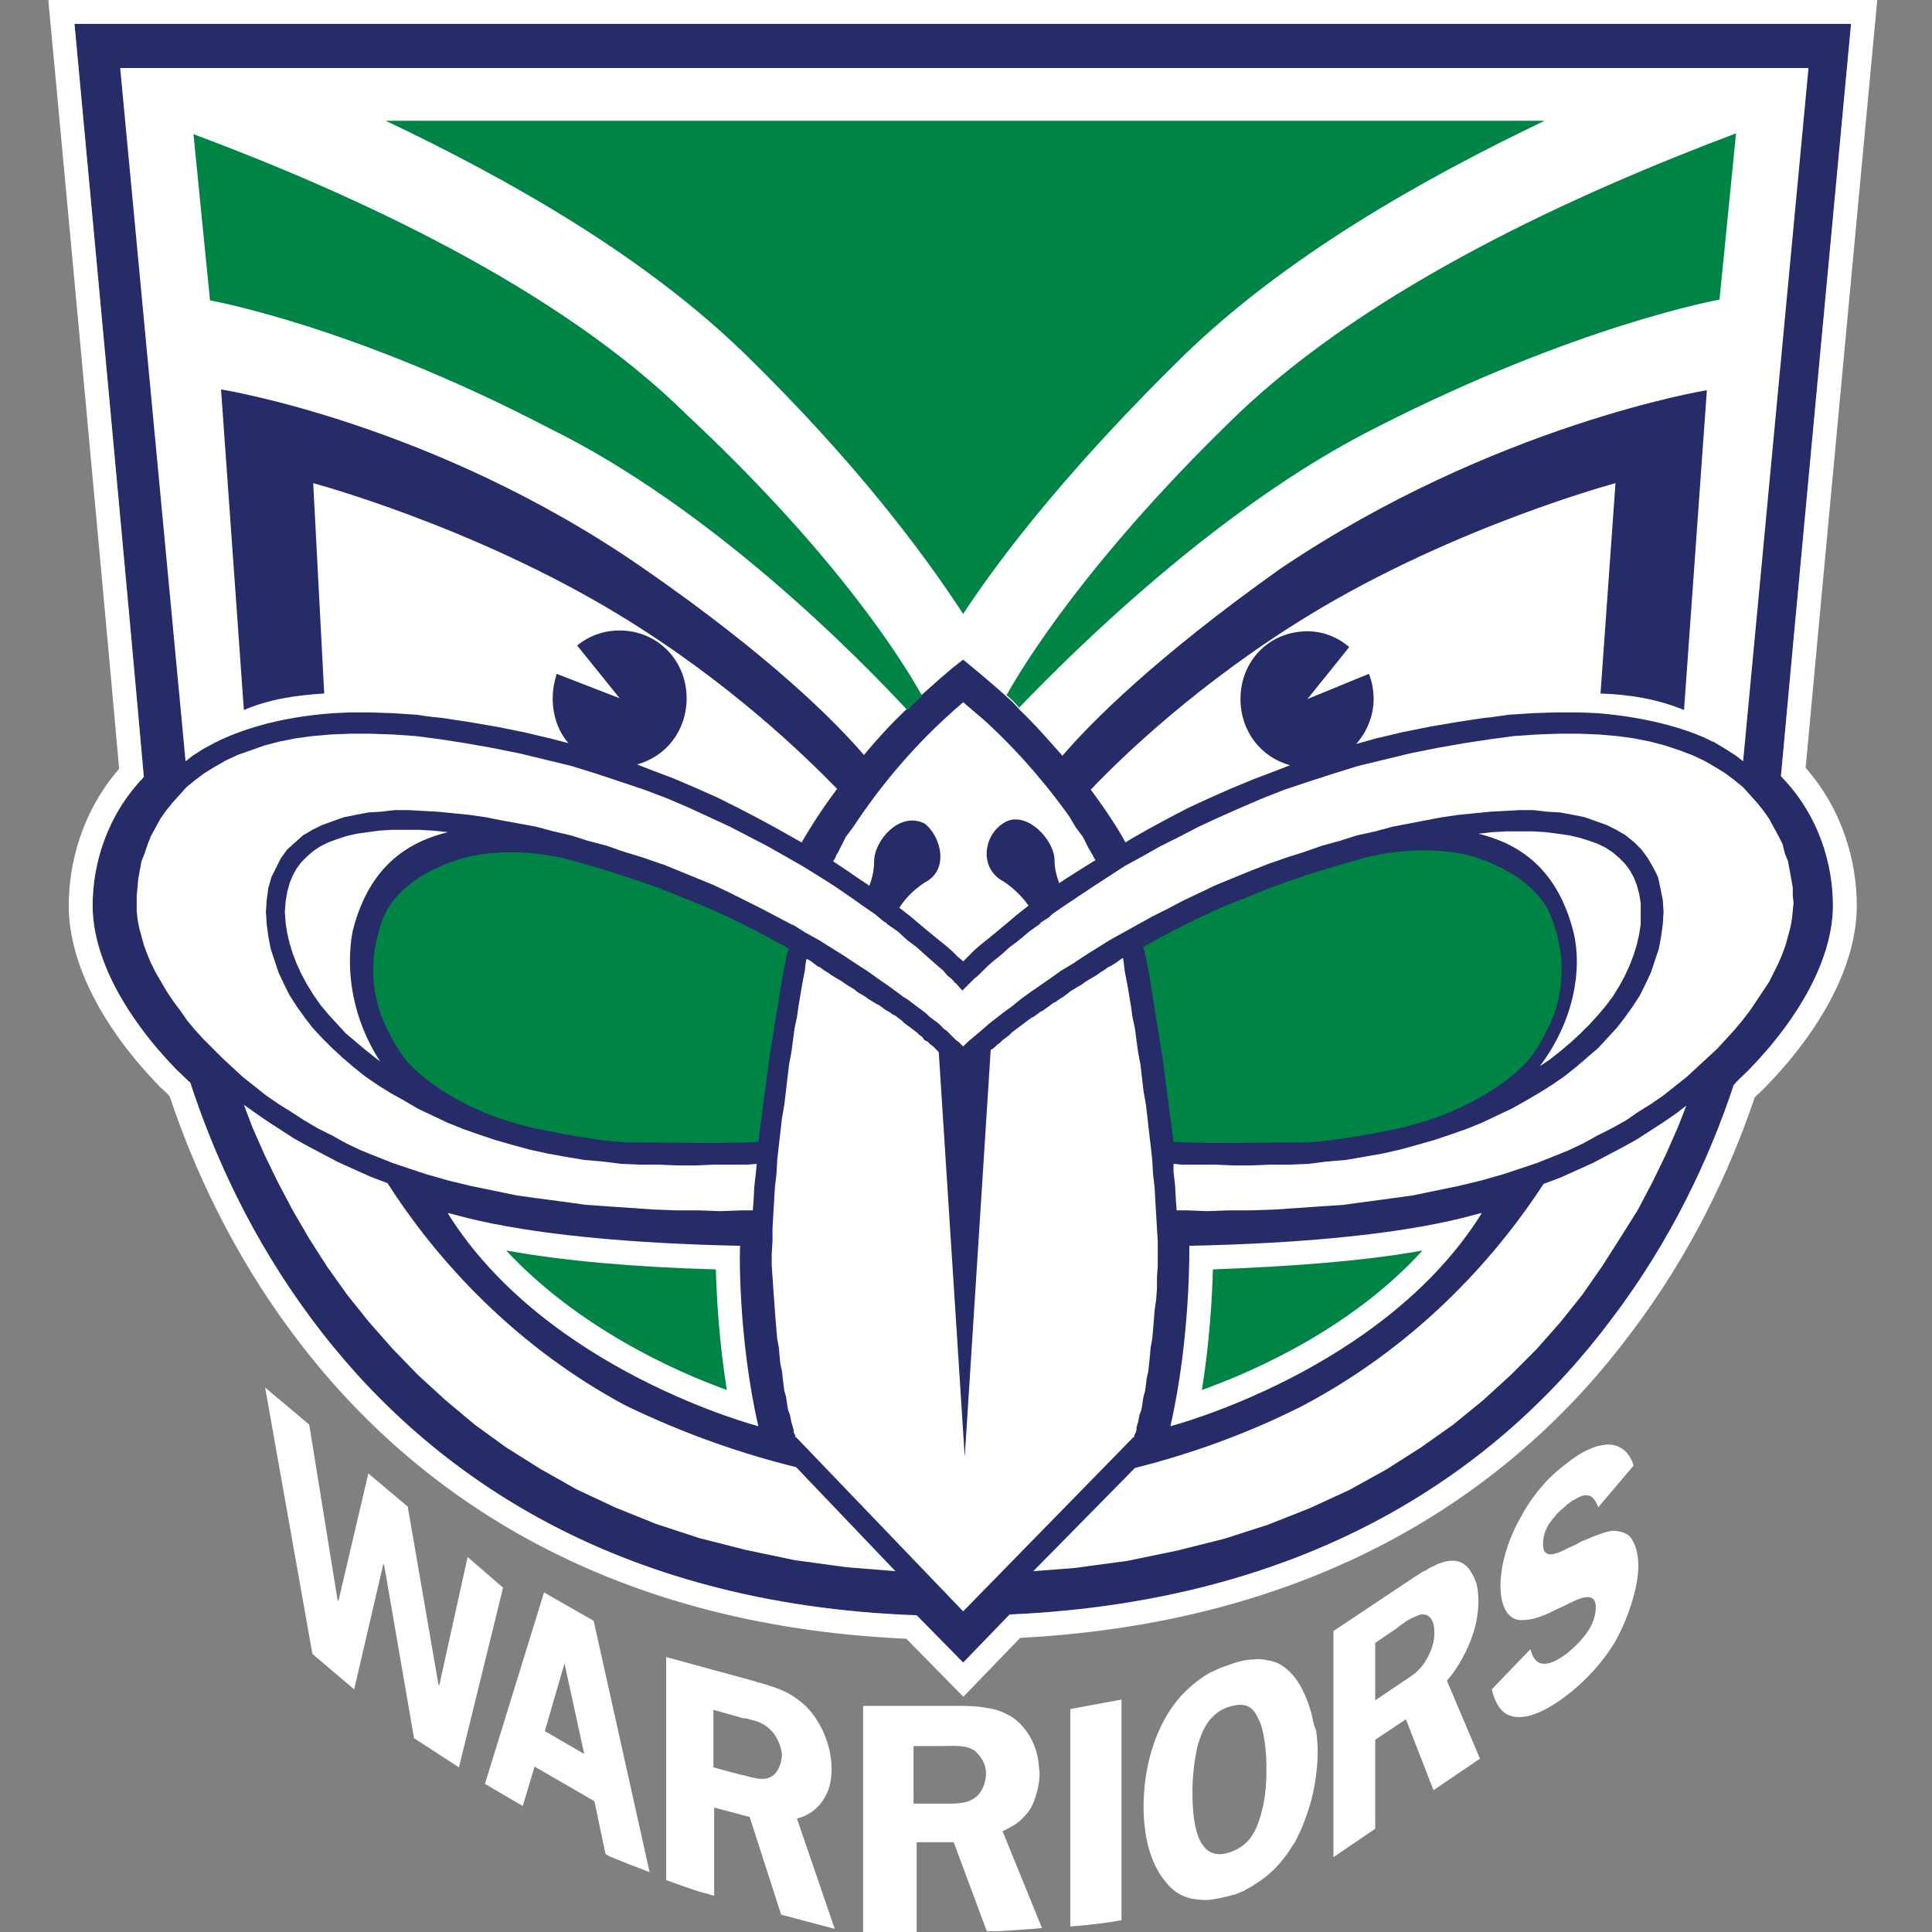 <svg width="80" height="80" viewBox="0 0 80 80" fill="none" xmlns="http://www.w3.org/2000/svg">
<rect x="0" y="0" width="80" height="80" fill="#808080" stroke="none"/>
<path d="M37.86 80H35.739V70.637H39.556C39.948 70.637 40.372 70.637 40.763 70.703C40.959 70.735 41.155 70.768 41.35 70.833C41.546 70.898 41.709 70.996 41.905 71.094C42.557 71.551 42.949 72.301 43.014 73.084C43.014 73.182 43.047 73.312 43.047 73.443C43.047 73.834 42.949 74.226 42.818 74.585C42.753 74.715 42.721 74.813 42.655 74.911C42.557 75.074 42.427 75.205 42.296 75.335C42.199 75.433 42.101 75.498 42.003 75.564C41.84 75.661 41.677 75.759 41.514 75.824L43.145 79.837C42.459 79.902 41.807 79.935 41.318 79.968H40.861L39.491 76.281H37.958V80H37.86ZM34.206 74.324C34.369 74.03 34.434 73.639 34.434 73.247C34.434 72.334 34.043 71.323 33.358 70.637C33.097 70.409 32.836 70.213 32.575 70.083C32.379 69.985 32.216 69.92 32.02 69.855C31.922 69.822 31.825 69.789 31.727 69.757C31.531 69.691 31.335 69.659 31.172 69.594L27.584 68.615V77.847C28.203 78.075 28.823 78.304 29.345 78.434C29.41 78.467 29.476 78.467 29.573 78.499V74.846L31.042 75.237L32.346 79.282L34.565 79.87L32.999 75.302C33.521 75.172 33.945 74.846 34.206 74.324ZM44.319 79.772C45.167 79.707 45.918 79.609 46.44 79.511V70.376L44.319 70.768V79.772ZM54.367 71.257C54.367 71.192 54.334 71.127 54.334 71.061C54.171 70.442 53.943 69.887 53.617 69.463C53.486 69.3 53.356 69.169 53.225 69.072C53.193 69.039 53.127 69.006 53.095 68.974C52.899 68.843 52.703 68.778 52.475 68.745C52.41 68.745 52.377 68.713 52.312 68.713C52.181 68.713 52.083 68.68 51.953 68.713C51.659 68.713 51.333 68.778 50.974 68.908C50.811 68.974 50.681 69.006 50.517 69.072C50.387 69.137 50.224 69.202 50.093 69.267C49.637 69.528 49.212 69.887 48.854 70.279C47.81 71.486 47.353 73.215 47.353 74.813C47.353 75.988 47.614 77.129 48.234 77.88C48.266 77.945 48.332 77.978 48.364 78.043C48.658 78.369 49.017 78.565 49.408 78.63C49.637 78.663 49.865 78.695 50.126 78.663C50.387 78.63 50.648 78.565 50.941 78.499C51.007 78.467 51.072 78.467 51.17 78.434C51.3 78.369 51.464 78.336 51.594 78.239C51.724 78.173 51.855 78.108 51.985 78.01C52.573 77.651 53.095 77.129 53.486 76.477C53.584 76.346 53.682 76.183 53.747 76.02C53.812 75.89 53.877 75.759 53.943 75.596C54.106 75.172 54.269 74.715 54.367 74.258C54.497 73.639 54.563 73.052 54.563 72.497C54.563 72.203 54.53 71.91 54.497 71.649C54.432 71.518 54.4 71.388 54.367 71.257ZM22.527 65.94L20.08 73.867L21.646 74.781L22.136 73.149L24.615 74.585L25.072 76.77L25.235 76.868C25.626 77.031 26.213 77.26 26.898 77.521L24.582 67.114L22.527 65.94ZM61.022 65.287C60.957 65.157 60.891 65.059 60.826 64.961C60.663 64.765 60.5 64.667 60.272 64.635C60.011 64.602 59.75 64.667 59.456 64.798C59.423 64.831 59.391 64.831 59.325 64.863C59.26 64.896 59.162 64.928 59.097 64.994C59.065 65.026 59.032 65.026 58.967 65.059C58.869 65.091 58.804 65.157 58.706 65.222C58.575 65.287 58.445 65.385 58.347 65.45L55.215 67.538V76.901L56.944 75.727V72.04L58.216 71.192L59.358 74.128L61.283 72.823L59.913 69.594C60.402 69.039 60.794 68.289 61.022 67.571C61.152 67.147 61.218 66.69 61.218 66.299C61.218 66.005 61.185 65.744 61.12 65.516C61.087 65.45 61.055 65.353 61.022 65.287ZM52.246 75.009C52.214 75.107 52.214 75.172 52.181 75.237C51.953 76.02 51.594 76.477 50.909 76.705C49.506 77.162 49.376 75.335 49.376 74.161C49.376 73.802 49.408 73.345 49.474 72.888C49.506 72.725 49.539 72.529 49.571 72.366C49.604 72.269 49.604 72.203 49.637 72.138C49.865 71.388 50.256 70.866 50.909 70.67C51.137 70.605 51.333 70.572 51.496 70.605C51.724 70.637 51.888 70.768 52.018 70.996C52.051 71.061 52.083 71.127 52.116 71.192C52.148 71.257 52.181 71.323 52.214 71.42C52.377 71.942 52.442 72.627 52.442 73.215C52.442 73.737 52.41 74.422 52.246 75.009ZM39.034 74.683C39.458 74.683 39.948 74.715 40.306 74.487C40.665 74.258 40.828 73.835 40.828 73.41C40.828 73.28 40.796 73.117 40.73 72.986C40.665 72.823 40.535 72.66 40.404 72.529C40.372 72.497 40.339 72.464 40.306 72.464C39.948 72.236 39.36 72.301 38.936 72.301H37.827V74.683H39.034ZM31.857 73.606C31.531 73.737 31.172 73.606 30.781 73.508C30.715 73.508 29.541 73.182 29.541 73.182V70.8L30.585 71.094C30.683 71.127 30.781 71.159 30.911 71.159C31.009 71.192 31.139 71.225 31.27 71.257C31.498 71.323 31.727 71.453 31.89 71.616C31.955 71.681 32.02 71.747 32.086 71.844C32.249 72.105 32.379 72.432 32.379 72.693C32.346 73.084 32.183 73.476 31.857 73.606ZM19.363 64.472L18.188 69.789L18.156 69.757L16.883 62.384L15.252 61.014L14.012 66.299L13.98 66.266L12.805 58.991L10.979 57.458L12.936 68.484L14.665 69.952L15.872 64.765L15.905 64.798L17.144 71.975L19.004 73.182L20.831 65.744L19.363 64.472ZM22.56 71.681L23.375 68.876L24.191 72.627L22.56 71.681ZM66.927 63.395C66.731 63.362 66.503 63.428 66.242 63.526C66.046 63.591 65.817 63.689 65.589 63.787C65.491 63.819 65.426 63.852 65.328 63.917C65.198 63.982 65.067 64.048 64.969 64.08C64.545 64.309 63.893 64.635 63.893 63.95C63.893 63.526 64.056 63.167 64.317 62.873C64.382 62.808 64.415 62.743 64.48 62.677C64.545 62.612 64.611 62.547 64.643 62.514C64.741 62.449 64.839 62.351 64.904 62.286C65.034 62.188 65.132 62.123 65.263 62.058C65.361 61.992 65.459 61.96 65.556 61.927C65.622 61.927 65.687 61.895 65.72 61.927C65.752 61.927 65.785 61.927 65.785 61.927C65.817 61.927 65.883 61.96 65.915 61.992C65.948 61.992 65.948 62.025 65.981 62.058C66.046 62.123 66.079 62.188 66.144 62.319C66.144 62.351 66.176 62.384 66.176 62.416L67.644 60.688C67.546 60.361 67.383 60.133 67.188 60.002C66.959 59.839 66.666 59.774 66.372 59.839C66.307 59.839 66.242 59.872 66.176 59.872C66.046 59.904 65.915 59.97 65.752 60.035C65.459 60.166 65.165 60.361 64.839 60.622C64.578 60.818 64.317 61.046 64.088 61.275C63.697 61.699 63.306 62.188 62.979 62.808C62.849 63.036 62.718 63.297 62.62 63.526C62.523 63.754 62.425 64.015 62.359 64.243C62.294 64.472 62.229 64.7 62.196 64.928C62.164 65.157 62.131 65.385 62.131 65.614C62.131 66.429 62.359 66.853 62.686 67.016C62.751 67.049 62.849 67.082 62.947 67.082C62.979 67.082 63.012 67.082 63.045 67.082C63.371 67.082 63.73 66.984 64.154 66.788C64.35 66.69 64.545 66.592 64.774 66.494C65.23 66.266 66.079 65.777 66.079 66.56C66.079 66.984 65.883 67.408 65.589 67.767C65.524 67.832 65.459 67.93 65.393 67.995C65.328 68.06 65.263 68.126 65.198 68.191C65.1 68.289 65.002 68.354 64.904 68.452C64.382 68.843 63.958 69.006 63.664 68.811C63.534 68.713 63.436 68.55 63.371 68.289L61.772 69.952C61.903 70.54 62.164 70.898 62.49 71.029C63.077 71.257 63.893 70.931 64.774 70.279C65.524 69.724 66.34 68.908 66.927 67.897C66.992 67.767 67.057 67.636 67.122 67.506C67.253 67.245 67.351 66.984 67.449 66.723C67.677 66.07 67.84 65.418 67.84 64.831C67.84 64.374 67.742 64.015 67.579 63.754C67.481 63.558 67.253 63.428 66.927 63.395ZM58.967 68.876C58.804 69.104 58.641 69.267 58.445 69.398C58.347 69.463 56.944 70.409 56.944 70.409V68.028L57.858 67.408C57.923 67.343 58.021 67.277 58.118 67.212C58.249 67.114 58.412 67.016 58.575 66.951C58.738 66.886 58.869 66.82 58.967 66.853C59.228 66.886 59.391 67.147 59.391 67.538C59.423 67.93 59.26 68.452 58.967 68.876ZM41.644 65.94L39.882 67.832L37.86 65.94L27.551 64.602L17.829 59.024L11.794 51.781L8.564 44.115L5.563 40.494L4.911 37.395V34.459L6.868 32.175L4.062 1.901L75.8 2.064L72.897 32.208L74.821 36.318V39.711L70.711 45.746L65.915 54.652L61.12 59.056L54.269 63.395L45.298 65.972H41.644V65.94Z" fill="white"/>
<path d="M76.648 0.988C76.648 0.988 74.104 28.13 73.745 32.142C75.344 33.773 75.898 35.829 75.898 37.492C75.898 39.58 74.626 42.027 72.407 44.311C72.212 44.506 71.983 44.702 71.788 44.931C70.809 47.899 69.21 51.357 66.731 54.62C62.131 60.785 54.367 66.298 41.807 66.853L39.883 68.843L37.958 66.886C25.3 66.429 17.536 60.85 12.903 54.62C10.424 51.292 8.858 47.834 7.88 44.833C7.684 44.669 7.521 44.474 7.325 44.311C5.107 42.027 3.834 39.58 3.834 37.492C3.834 35.829 4.389 33.806 5.955 32.175C5.302 24.737 3.084 0.988 3.084 0.988H76.648Z" fill="#262C68"/>
<path fill-rule="evenodd" clip-rule="evenodd" d="M77.632 1.08L76.649 0.988H3.084L2.101 1.08L2 0H77.733L77.632 1.08ZM3.176 1.975C3.117 1.341 3.084 0.988 3.084 0.988C2.101 1.08 2.101 1.079 2.101 1.08L2.458 4.906C2.676 7.249 2.973 10.45 3.291 13.883C3.904 20.496 4.592 27.968 4.933 31.831C3.396 33.613 2.847 35.736 2.847 37.493C2.847 39.95 4.317 42.632 6.617 44.999L6.653 45.036L6.693 45.069C6.751 45.118 6.809 45.175 6.904 45.27L6.914 45.28C6.946 45.312 6.982 45.348 7.023 45.388C8.033 48.411 9.624 51.871 12.111 55.209C16.861 61.598 24.781 67.288 37.528 67.857L39.889 70.258L42.246 67.821C54.884 67.155 62.801 61.538 67.52 55.214C70.02 51.923 71.648 48.447 72.659 45.441C72.715 45.383 72.773 45.329 72.84 45.266C72.913 45.197 72.999 45.117 73.106 45.009L73.111 45.004L73.116 44.999C75.415 42.632 76.886 39.95 76.886 37.493C76.886 35.739 76.338 33.584 74.768 31.794C74.998 29.265 75.676 21.99 76.315 15.152C76.655 11.509 76.985 7.991 77.229 5.383L77.632 1.081L77.632 1.08C77.632 1.08 77.632 1.08 76.649 0.988C76.649 0.988 76.615 1.342 76.556 1.975C76.096 6.887 74.063 28.588 73.745 32.142C75.344 33.774 75.898 35.829 75.898 37.493C75.898 39.58 74.626 42.027 72.408 44.311C72.344 44.375 72.276 44.439 72.207 44.504C72.066 44.638 71.919 44.777 71.788 44.931C70.809 47.899 69.211 51.357 66.731 54.62C62.132 60.785 54.367 66.299 41.807 66.853L39.883 68.843L37.958 66.886C25.3 66.429 17.536 60.85 12.904 54.62C10.424 51.292 8.858 47.834 7.88 44.833C7.782 44.751 7.692 44.661 7.602 44.572C7.513 44.482 7.423 44.392 7.325 44.311C5.107 42.027 3.835 39.58 3.835 37.493C3.835 35.829 4.389 33.806 5.955 32.175C5.382 25.645 3.602 6.54 3.176 1.975Z" fill="white"/>
<path d="M32.966 59.513H32.934V59.448L32.901 59.383L32.868 59.318V59.22L32.836 59.122L32.803 58.991L32.771 58.894L32.738 58.73L32.705 58.567L32.64 58.404L32.608 58.241L32.575 58.013L32.542 57.817L32.477 57.589L32.444 57.328L32.412 57.067L32.379 56.773L32.314 56.48L32.281 56.153L32.249 55.794L32.183 55.435L32.151 55.077L32.118 54.685L32.086 54.261L32.053 53.804L32.02 53.348L31.988 52.858V52.891L31.955 52.402V51.912L31.988 51.39V50.868L32.02 50.314L32.053 49.759L32.086 49.172L32.151 48.617L32.183 48.03L32.249 47.443L32.314 46.888L32.379 46.301L32.477 45.746L32.542 45.192L32.608 44.637L32.673 44.083L32.771 43.561L32.836 43.072L32.901 42.582L32.999 42.125L33.064 41.669L33.13 41.277L33.195 40.886L33.26 40.527L33.325 40.201L33.358 39.907L33.391 39.711L33.488 39.744L33.586 39.809L33.717 39.907L33.847 40.005L33.978 40.07L34.108 40.168L34.271 40.266L34.402 40.364L34.565 40.462L34.728 40.559L34.891 40.657L35.022 40.755L35.185 40.853L35.348 40.951L35.511 41.081L35.674 41.179L35.837 41.277L35.968 41.375L36.131 41.473L36.294 41.571L36.424 41.636L36.555 41.734L36.685 41.832L36.816 41.897L36.946 41.995L37.077 42.06L37.207 42.158L37.338 42.256L37.436 42.354L37.566 42.452L37.697 42.55L37.827 42.647L37.958 42.745L38.056 42.843L38.186 42.941L38.284 43.072L38.414 43.137L38.512 43.235L38.643 43.333L38.741 43.43L38.839 43.528L38.871 43.561L39.948 60.329L41.024 43.463H41.057L41.187 43.365L41.285 43.267L41.416 43.169L41.514 43.072L41.644 42.974L41.775 42.876L41.905 42.745L42.035 42.647L42.166 42.55L42.297 42.452L42.427 42.354L42.557 42.256L42.688 42.158L42.819 42.093L42.949 41.995L43.08 41.897L43.21 41.832L43.243 41.799L43.34 41.734L43.471 41.636L43.601 41.538L43.732 41.473L43.862 41.375L44.026 41.277L44.156 41.179L44.319 41.049L44.482 40.951L44.645 40.853L44.809 40.755L44.939 40.657L45.102 40.559L45.265 40.462L45.428 40.364L45.559 40.266L45.722 40.168L45.852 40.07L45.983 40.005L46.146 39.907L46.244 39.842L46.374 39.744L46.472 39.679H46.505L46.538 39.907L46.57 40.201L46.635 40.527L46.701 40.886L46.766 41.277L46.831 41.669L46.896 42.125L46.994 42.582L47.059 43.072L47.125 43.561L47.223 44.083L47.288 44.637L47.353 45.192L47.451 45.746L47.516 46.301L47.581 46.888L47.647 47.443L47.712 48.03L47.745 48.617L47.81 49.172L47.842 49.759L47.875 50.314L47.908 50.868L47.94 51.39V51.912V52.402L47.908 52.891V52.858V53.348L47.875 53.804L47.81 54.261L47.777 54.685L47.745 55.077L47.712 55.435L47.647 55.794L47.614 56.153L47.581 56.48L47.549 56.773L47.483 57.067L47.451 57.328L47.418 57.589L47.353 57.817L47.32 58.013L47.288 58.241L47.255 58.404L47.19 58.567L47.157 58.73L47.125 58.894L47.092 58.991L47.059 59.122V59.22L47.027 59.318L46.994 59.383L46.962 59.448V59.513H46.929L39.882 66.723L32.966 59.513Z" fill="white"/>
<path d="M35.055 64.896L32.901 64.602L30.879 64.178L28.954 63.689L27.16 63.101L25.463 62.416L23.865 61.666L22.364 60.818L20.962 59.937L19.657 58.991L18.45 57.98L17.308 56.936L16.264 55.859L15.285 54.75L14.372 53.608L13.556 52.466L12.806 51.292L12.121 50.118L11.501 48.943L10.946 47.801L10.457 46.692L10.098 45.746L10.555 46.072L11.077 46.431L11.631 46.79L12.186 47.149L12.773 47.475L13.393 47.801L14.013 48.128L14.665 48.421L15.318 48.715L16.003 48.976H16.035C17.765 51.684 20.896 55.5 25.855 58.175C28.399 59.415 30.846 60.231 32.967 60.753L37.077 65.059L35.055 64.896Z" fill="white"/>
<path d="M67.09 51.259L66.34 52.434L65.524 53.608L64.611 54.75L63.632 55.859L62.556 56.936L61.414 57.98L60.174 58.991L58.837 59.937L57.401 60.851L55.868 61.699L54.237 62.449L52.508 63.134L50.681 63.721L48.724 64.211L46.668 64.635L44.483 64.928L42.786 65.059L46.995 60.785C49.082 60.263 51.496 59.448 53.943 58.208C59 55.533 62.164 51.716 63.926 49.008H63.958L64.643 48.748L65.296 48.454L65.948 48.16L66.568 47.834L67.188 47.508L67.775 47.182L68.33 46.823L68.884 46.464L69.406 46.105L69.83 45.779L69.472 46.692L68.982 47.801L68.428 48.943L67.808 50.118L67.09 51.259Z" fill="white"/>
<path d="M31.401 59.056C31.401 59.056 22.625 56.773 18.547 50.248C18.45 50.085 21.157 51.39 30.651 51.586C30.618 51.586 30.553 55.37 31.401 59.056Z" fill="white"/>
<path d="M49.246 51.586C58.739 51.39 61.447 50.085 61.349 50.248C57.271 56.773 48.463 59.056 48.463 59.056C49.311 55.37 49.246 51.586 49.246 51.586Z" fill="white"/>
<path d="M52.54 35.764L53.291 35.503L54.008 35.275L54.758 35.014L55.476 34.818L56.194 34.59L56.944 34.426L57.662 34.231L58.347 34.1L59.032 33.97L59.717 33.839L60.402 33.741L61.055 33.676L61.707 33.611L62.327 33.578L62.914 33.545H63.501L64.056 33.611L64.611 33.643L65.133 33.741L65.622 33.839L66.079 34.002L66.535 34.165L66.927 34.361L67.318 34.59L67.677 34.883L67.971 35.177L68.232 35.535L68.46 35.927L68.656 36.319L68.754 36.775L68.852 37.264L68.884 37.754L68.852 38.276L68.786 38.765L68.688 39.287L68.525 39.776L68.362 40.266L68.134 40.755L67.906 41.212L67.612 41.669L67.286 42.125L66.959 42.549L66.568 42.974L66.177 43.398L65.72 43.789L65.263 44.181L64.774 44.572L64.252 44.931L63.73 45.257L63.175 45.583L62.588 45.91L61.968 46.203L61.348 46.497L60.696 46.758L60.043 46.986L59.358 47.215L58.673 47.41L57.956 47.606L57.238 47.769L56.487 47.9L55.737 48.03L54.954 48.095L54.171 48.193L53.388 48.226H52.605L51.822 48.258H51.072L50.354 48.226H49.637H48.952L48.593 48.193V48.519L48.658 49.107L48.691 49.694L48.723 50.118H49.147L49.996 50.151L50.909 50.118H51.822L52.769 50.085L53.715 50.02L54.661 49.955L55.639 49.889L56.585 49.759L57.564 49.629L58.51 49.498L59.456 49.302L60.402 49.107L61.348 48.878L62.262 48.617L62.947 48.389L63.632 48.16L64.284 47.9L64.937 47.639L65.557 47.345L66.144 47.019L66.731 46.725L67.318 46.399L67.84 46.04L68.362 45.714L68.884 45.355L69.374 44.964L69.83 44.605L70.254 44.213L70.678 43.822L71.103 43.43L71.461 43.039L71.82 42.647L72.147 42.256L72.473 41.832L72.734 41.44L72.995 41.049L73.256 40.657L73.451 40.266L73.647 39.874L73.81 39.483L73.941 39.124L74.039 38.765L74.136 38.406L74.202 38.047L74.234 37.721L74.267 37.395L74.234 37.069V36.743L74.169 36.384L74.104 36.025L74.039 35.666L73.908 35.34L73.81 34.948L73.647 34.622L73.451 34.263L73.256 33.904L73.027 33.578L72.766 33.252L72.473 32.926L72.179 32.599L71.82 32.306L71.429 32.012L71.005 31.751L70.548 31.49L70.059 31.262L69.537 31.066L68.949 30.87L68.33 30.707L67.677 30.577L66.959 30.479L66.209 30.414L65.394 30.381H64.545L63.632 30.414L62.686 30.479L61.707 30.61L60.631 30.773L59.521 30.968L58.38 31.197L57.303 31.458L56.227 31.719L55.183 32.045L54.171 32.371L53.193 32.697L52.279 33.056L51.366 33.448L50.485 33.839L49.637 34.231L48.821 34.655L48.038 35.046L47.288 35.47L46.57 35.862L45.918 36.286L45.265 36.71L44.678 37.101L44.091 37.493L43.569 37.852L43.438 37.982L43.08 38.211V38.243L42.623 38.569L42.199 38.928L41.807 39.222L41.481 39.516L41.155 39.776L40.894 40.005L40.665 40.233L40.502 40.396L40.339 40.527L40.241 40.625L40.176 40.69L39.85 41.016L39.556 40.69H39.524L39.491 40.625L39.393 40.527L39.23 40.396L39.067 40.201L38.839 40.005L38.578 39.776L38.284 39.516L37.958 39.222L37.566 38.928L37.175 38.569L36.751 38.276L36.653 38.178H36.62L36.229 37.852L35.707 37.493L35.152 37.101L34.532 36.677L33.913 36.286L33.227 35.862L32.542 35.47L31.792 35.046L31.042 34.655L30.226 34.231L29.378 33.839L28.53 33.448L27.616 33.056L26.67 32.697L25.692 32.371L24.713 32.045L23.669 31.719L22.592 31.458L21.516 31.197L20.374 30.968L19.265 30.773L18.221 30.61L17.21 30.479L16.264 30.414L15.35 30.381H14.502L13.686 30.414L12.936 30.479L12.218 30.577L11.566 30.707L10.946 30.87L10.391 31.066L9.837 31.262L9.348 31.49L8.891 31.751L8.467 32.012L8.075 32.306L7.716 32.599L7.423 32.926L7.129 33.252L6.868 33.578L6.64 33.904L6.444 34.263L6.248 34.622L6.118 34.948L5.987 35.34L5.857 35.666L5.792 36.025L5.726 36.384L5.694 36.743L5.661 37.069V37.395V37.721L5.694 38.047L5.759 38.406L5.857 38.765L5.955 39.124L6.085 39.483L6.248 39.874L6.444 40.266L6.672 40.657L6.901 41.049L7.162 41.44L7.455 41.832L7.749 42.256L8.075 42.647L8.434 43.039L8.826 43.43L9.217 43.822L9.641 44.213L10.065 44.605L10.522 44.964L11.011 45.355L11.533 45.714L12.055 46.04L12.61 46.399L13.164 46.725L13.752 47.019L14.339 47.345L14.959 47.639L15.611 47.9L16.264 48.16L16.949 48.389L17.634 48.617L18.547 48.878L19.493 49.107L20.439 49.302L21.385 49.498L22.331 49.629L23.31 49.759L24.256 49.889L25.202 49.955L26.148 50.02L27.094 50.085L28.008 50.118H28.921L29.835 50.151L30.715 50.118H30.944H31.172L31.205 49.694L31.237 49.107L31.303 48.519L31.335 48.193L30.911 48.226H30.259H29.541L28.823 48.258H28.073L27.29 48.226H26.507L25.724 48.193L24.941 48.095L24.191 48.03L23.408 47.9L22.69 47.769L21.94 47.606L21.222 47.41L20.537 47.215L19.852 46.986L19.2 46.758L18.547 46.497L17.927 46.203L17.308 45.91L16.753 45.583L16.166 45.257L15.644 44.931L15.122 44.572L14.632 44.181L14.176 43.789L13.752 43.398L13.328 42.974L12.936 42.549L12.61 42.125L12.284 41.669L11.99 41.212L11.762 40.755L11.533 40.266L11.37 39.776L11.207 39.287L11.109 38.765L11.044 38.276L11.011 37.754L11.044 37.264L11.109 36.775L11.24 36.319L11.435 35.927L11.631 35.535L11.892 35.177L12.218 34.883L12.545 34.59L12.936 34.361L13.328 34.165L13.784 34.002L14.241 33.839L14.73 33.741L15.252 33.643L15.774 33.611L16.329 33.545H16.916L17.503 33.578L18.123 33.611L18.776 33.676L19.428 33.741L20.113 33.839L20.765 33.97L21.483 34.1L22.201 34.231L22.919 34.426L23.636 34.59L24.354 34.818L25.104 35.014L25.855 35.275L26.605 35.503L27.355 35.764L27.421 35.797L27.388 35.764L28.106 36.057L28.823 36.351L29.541 36.645L30.226 36.971L30.879 37.297L31.531 37.623L32.151 37.95L32.771 38.276L32.803 38.308V38.276L32.966 38.374L33.325 38.602L33.913 38.928L34.434 39.255L34.956 39.581L35.446 39.907L35.903 40.201L36.359 40.527L36.783 40.82L37.142 41.081L37.273 41.179L37.403 41.277L37.566 41.375L37.697 41.473L37.827 41.571L37.958 41.669L38.088 41.767L38.219 41.864L38.349 41.962L38.48 42.093L38.61 42.191L38.741 42.288L38.871 42.386L38.969 42.484L39.099 42.615L39.197 42.68L39.295 42.778L39.393 42.876L39.491 42.974L39.589 43.071L39.687 43.137L39.752 43.202L39.817 43.267L39.883 43.332L39.948 43.267L40.078 43.137L40.274 42.974L40.47 42.81L40.698 42.615L40.959 42.386L41.253 42.158L41.546 41.93L41.905 41.669L42.264 41.375L42.623 41.114L43.047 40.82L43.471 40.527L43.928 40.201L44.417 39.907L44.906 39.581L45.428 39.255L45.95 38.928L46.538 38.602L47.125 38.276L47.712 37.95L48.364 37.623L48.984 37.297L49.669 36.971L50.354 36.645L51.072 36.351L51.79 36.057L52.54 35.764Z" fill="white"/>
<path d="M28.824 47.247H29.542L30.912 47.214L31.336 47.181L31.401 46.757L31.467 46.203L31.532 45.616L31.597 45.061L31.76 43.952L31.826 43.43L31.891 42.941L31.956 42.451L32.021 41.962L32.087 41.538L32.152 41.114L32.347 40.037L32.413 39.776L32.445 39.58C32.445 39.483 32.478 39.417 32.511 39.319H32.478C32.445 39.319 32.38 39.254 32.38 39.254C32.347 39.254 32.315 39.221 32.315 39.221L31.695 38.895L31.075 38.569L30.455 38.243L29.803 37.917L29.151 37.623L28.465 37.329L27.748 37.036L27.063 36.775L26.312 36.514L25.562 36.285L24.844 36.057L24.127 35.829L23.409 35.633L23.017 35.535C18.809 34.817 16.917 36.677 16.297 37.46C16.069 37.884 15.873 38.373 15.742 38.928V38.961C15.449 40.005 15.514 41.733 16.623 43.43C16.623 43.43 16.623 43.462 16.656 43.462C16.689 43.495 16.689 43.56 16.721 43.593C17.21 44.245 18.613 45.616 21.582 46.496L22.234 46.66L22.919 46.823L23.637 46.953L24.355 47.051L25.105 47.149L25.856 47.214L26.606 47.247H27.389H28.139H28.824Z" fill="#262C68"/>
<path d="M51.822 47.247H52.573H53.356L54.106 47.214L54.595 47.182C54.856 47.149 55.15 47.117 55.476 47.051C60.109 46.464 62.197 44.67 62.979 43.756C63.012 43.691 63.045 43.626 63.077 43.561C64.284 41.832 64.415 40.005 64.186 38.896C64.056 38.374 63.893 37.917 63.664 37.526C63.143 36.808 61.185 34.687 56.716 35.535L56.455 35.601L55.737 35.796L55.02 36.025L54.302 36.253L53.584 36.481L52.834 36.742L52.149 37.004L51.431 37.297L50.746 37.591L50.061 37.917L49.408 38.243L48.788 38.537L48.169 38.863L47.581 39.189L47.386 39.287C47.418 39.352 47.451 39.45 47.451 39.515L47.484 39.776L47.712 41.114L47.843 41.962L48.006 42.941L48.071 43.43L48.169 43.985L48.332 45.094L48.397 45.648L48.462 46.203L48.528 46.758L48.56 47.214H48.919L50.289 47.247H51.007H51.822Z" fill="#262C68"/>
<path d="M65.165 38.635C64.578 36.286 63.24 35.014 61.218 34.524L61.772 34.459L62.36 34.426H62.947H63.501L64.023 34.459L64.513 34.524L64.969 34.589L65.394 34.687L65.818 34.818L66.176 34.948L66.503 35.111L66.796 35.307L67.057 35.535L67.286 35.764L67.481 36.025L67.644 36.318L67.775 36.645L67.873 37.004L67.938 37.395V37.819V38.276L67.873 38.7L67.775 39.124L67.644 39.548L67.481 39.972L67.286 40.396L67.057 40.82L66.796 41.244L66.503 41.636L66.176 42.027L65.818 42.419L65.426 42.81L65.035 43.169L64.611 43.528L64.154 43.887L63.762 44.148C65.165 42.288 65.524 40.168 65.165 38.635Z" fill="white"/>
<path d="M15.742 43.952L15.611 43.854L15.155 43.495L14.73 43.136L14.306 42.778L13.947 42.386L13.589 41.995L13.262 41.603L12.969 41.179L12.708 40.755L12.479 40.331L12.284 39.907L12.121 39.483L11.99 39.059L11.892 38.634L11.827 38.21L11.794 37.754L11.827 37.33L11.892 36.938L11.99 36.579L12.121 36.253L12.284 35.959L12.479 35.698L12.708 35.47L12.969 35.242L13.262 35.046L13.589 34.883L13.947 34.752L14.339 34.622L14.763 34.524L15.22 34.459L15.709 34.394L16.231 34.361H16.786H17.34L17.927 34.394L18.547 34.459C16.525 34.948 15.187 36.22 14.6 38.569C14.306 40.135 14.567 42.158 15.742 43.952Z" fill="white"/>
<path d="M65.426 29.5L66.177 29.533C68.134 29.696 69.602 30.12 70.581 30.544L70.907 30.707H70.939L71.429 31.001L71.885 31.294L72.179 31.523L74.887 2.815H4.976L7.684 31.523L7.977 31.294L8.434 31.001L8.923 30.74C9.902 30.25 11.501 29.696 13.784 29.533L14.469 29.5H15.35L16.296 29.533L17.275 29.598L17.699 29.663C17.797 29.663 17.895 29.696 17.993 29.696L18.319 29.729L19.395 29.892L20.537 30.087L21.679 30.316L22.788 30.577L23.538 30.773C23.114 30.283 22.886 29.631 22.886 28.913C22.886 28.554 22.951 28.228 23.049 27.902L25.659 28.913L23.897 26.727C24.387 26.336 24.974 26.107 25.659 26.107C27.225 26.107 28.432 27.347 28.432 28.913C28.432 30.25 27.584 31.327 26.377 31.653L26.964 31.882L27.91 32.24L28.823 32.632L29.704 33.023L30.552 33.447L31.368 33.872L32.151 34.296L32.901 34.72L33.195 34.883C33.293 34.72 33.782 33.839 34.663 32.665C33.358 31.327 30.194 28.228 25.626 25.455C19.558 21.769 12.969 20.007 12.969 20.007L13.425 28.717C12.316 28.782 11.142 28.946 10.098 29.402L9.152 16.125C9.152 16.125 17.993 17.528 26.638 23.53C31.922 27.184 34.63 29.924 35.772 31.262C36.261 30.675 36.849 30.022 37.501 29.402C37.697 29.207 37.892 29.011 38.121 28.815C38.675 28.326 39.23 27.804 39.883 27.314C39.883 27.314 41.122 28.326 41.677 28.848C41.873 29.011 42.036 29.174 42.199 29.37C42.884 30.022 43.471 30.707 43.993 31.294C45.135 29.957 47.81 27.249 52.997 23.563C61.838 17.593 70.678 16.157 70.678 16.157L69.732 29.402C68.656 28.946 67.416 28.75 66.274 28.717L66.894 20.007C66.894 20.007 60.304 21.769 54.236 25.455C49.637 28.261 46.44 31.36 45.167 32.697C46.016 33.839 46.505 34.687 46.603 34.883L46.864 34.72L47.614 34.296L48.397 33.872L49.213 33.447L50.061 33.056L50.942 32.665L51.888 32.273L52.834 31.914L53.421 31.686C52.214 31.36 51.366 30.283 51.366 28.946C51.366 27.347 52.573 26.14 54.139 26.14C54.758 26.14 55.378 26.368 55.868 26.793L54.139 28.946L56.683 27.902C56.814 28.228 56.879 28.587 56.879 28.946C56.879 29.663 56.585 30.316 56.161 30.805L56.977 30.577L58.086 30.316L59.228 30.087L60.37 29.892L61.446 29.729L61.772 29.696C61.838 29.696 61.935 29.663 62.001 29.663L62.458 29.598L63.436 29.533L64.382 29.5H65.426Z" fill="white"/>
<path d="M44.254 33.774L44.352 33.937L44.45 34.1L44.548 34.263L44.646 34.393L44.744 34.524L44.841 34.654L44.907 34.785L44.972 34.915L45.037 35.046L45.07 35.111C45.266 35.437 45.363 35.633 45.363 35.633H45.331L44.809 35.959L44.189 36.351L43.895 36.547L43.863 36.579C43.765 36.318 43.667 35.992 43.667 35.633C43.667 34.752 42.46 33.513 41.579 34.067C40.698 34.589 40.535 35.992 41.579 36.514C42.101 36.873 42.395 37.232 42.59 37.493L42.558 37.525L42.101 37.884L41.677 38.243L41.285 38.569L40.927 38.863L40.6 39.124L40.34 39.352L40.111 39.581L39.915 39.776L39.883 39.809L39.85 39.776L39.654 39.613L39.426 39.385L39.165 39.156L38.839 38.895L38.48 38.602L38.089 38.276L37.664 37.917L37.24 37.59C37.403 37.33 37.697 36.938 38.284 36.547C39.328 36.025 38.969 34.622 38.284 34.1C37.24 33.578 36.196 34.818 36.196 35.666C36.196 36.057 36.099 36.416 36.001 36.677L35.609 36.416L34.989 35.992L34.5 35.666C34.5 35.666 34.533 35.6 34.598 35.503L34.63 35.405L34.696 35.307L34.761 35.176L34.826 35.046L34.892 34.915L34.957 34.785L35.022 34.654L35.12 34.524L35.218 34.393L35.316 34.263L35.381 34.165C36.229 32.893 37.664 30.968 39.85 29.108L39.883 29.076L40.796 29.859C42.362 31.294 43.504 32.73 44.254 33.774Z" fill="white"/>
<path d="M20.962 51.781C23.898 54.946 27.911 56.773 30.096 57.556C29.77 55.533 29.672 53.641 29.64 52.564C26.214 52.466 23.311 52.206 20.962 51.781ZM58.902 51.781C56.553 52.206 53.65 52.434 50.225 52.564C50.192 53.673 50.094 55.533 49.768 57.556C51.954 56.773 55.999 54.978 58.902 51.781ZM31.401 47.279L31.858 43.789L32.249 41.375C32.249 41.375 32.543 39.417 32.674 39.287C32.674 39.287 30.292 37.917 28.335 37.199C28.335 37.199 26.834 36.514 24.029 35.731C24.029 35.731 21.843 34.948 19.429 35.47C19.429 35.47 17.047 35.959 16.036 37.656C16.036 37.656 14.927 39.646 15.775 42.027C15.775 42.027 16.362 43.56 17.145 44.245C17.145 44.245 18.744 45.942 22.039 46.692C22.039 46.692 24.453 47.247 26.116 47.312C26.051 47.279 30.292 47.377 31.401 47.279ZM48.593 47.279L48.137 43.789L47.745 41.342C47.745 41.342 47.452 39.352 47.321 39.222C47.321 39.222 49.703 37.851 51.693 37.134C51.693 37.134 53.193 36.449 55.999 35.666C55.999 35.666 58.185 34.883 60.631 35.372C60.631 35.372 63.013 35.861 64.057 37.59C64.057 37.59 65.199 39.613 64.35 41.995C64.35 41.995 63.763 43.528 62.98 44.213C62.98 44.213 61.349 45.909 58.054 46.692C58.054 46.692 55.607 47.247 53.976 47.312C53.944 47.279 49.703 47.377 48.593 47.279ZM28.433 17.169C23.082 11.884 14.568 8.002 8.011 5.555L8.696 12.438C8.696 12.438 14.601 13.482 22.724 17.723C29.444 21.018 35.512 27.184 37.567 29.402C37.763 29.206 37.959 29.011 38.187 28.815C36.882 26.499 33.913 22.29 28.433 17.169ZM57.01 17.691C65.329 13.45 71.201 12.406 71.201 12.406L71.886 5.522C65.296 8.002 56.815 11.851 51.269 17.136C45.919 22.29 42.95 26.531 41.678 28.782C41.873 28.945 42.036 29.108 42.2 29.304C44.385 27.021 50.486 20.953 57.01 17.691ZM63.959 5C58.772 7.48 53.226 10.644 49.05 14.689C44.548 19.093 41.612 22.78 39.883 25.422C38.154 22.78 35.381 19.093 30.879 14.689C26.736 10.644 21.19 7.48 15.971 5H63.959Z" fill="#008445"/>
</svg>
